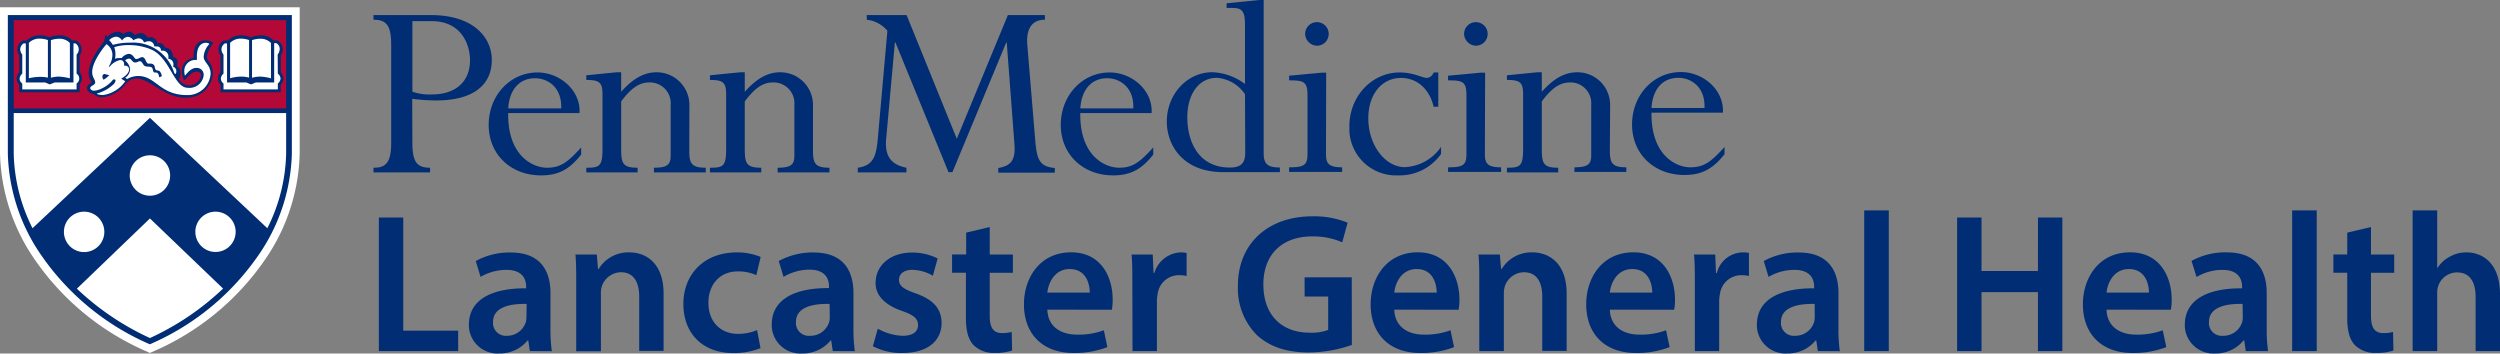 <svg id="Layer_1" data-name="Layer 1" xmlns="http://www.w3.org/2000/svg" width="424.36" height="60.01" viewBox="0 0 424.36 60.01"><rect x="0" y="0" width="424.36" height="60.01" fill="#808080" stroke="none"/><defs><style>.cls-1{fill:#fff;}.cls-2{fill:#002d74;}.cls-3{fill:#b30838;}</style></defs><title>lgh-logo</title><g id="Layer_2" data-name="Layer 2"><g id="Desktop"><path class="cls-1" d="M25.44,59.91l-1-.45A44.53,44.53,0,0,1,5.9,44.06a33.07,33.07,0,0,1-5.9-18V1.23H50.87V26.08a33,33,0,0,1-5.89,18,44.37,44.37,0,0,1-18.56,15.4Z"/><path class="cls-2" d="M25.44,58.44,25,58.25A43.17,43.17,0,0,1,7,43.32,31.69,31.69,0,0,1,1.33,26.08V2.56H49.54V26.08a31.69,31.69,0,0,1-5.67,17.24,43.1,43.1,0,0,1-18,14.93Z"/><path id="Bar" class="cls-3" d="M48.57,3.41H2.33v15H48.57Z"/><path class="cls-2" d="M13.51,14.37v1.29H3.27V14.39a1.51,1.51,0,0,1-.45-1.06,1.7,1.7,0,0,1,.45-1.07V9.41a2.05,2.05,0,0,1-.34-1.07,1.78,1.78,0,0,1,.92-1.46h.69A3.1,3.1,0,0,1,6.76,6a4.14,4.14,0,0,1,1.63.34A4.53,4.53,0,0,1,10.1,6a2.9,2.9,0,0,1,2.17.87h.64a1.75,1.75,0,0,1,.74,2.36,2.39,2.39,0,0,1-.13.21v2.84a1.45,1.45,0,0,1,0,2Zm21.83-4.12a1.18,1.18,0,0,1-.21-.73,4.87,4.87,0,0,1,1.06-2.19h0c0-.15-.62-.48-1.33-.48-1,0-2.07.58-2,3a2.18,2.18,0,0,0-2,2.11,4.19,4.19,0,0,0,.33,1.56.07.07,0,0,0,.07.06c.23,0,.82-.84,1.33-1.16a1.71,1.71,0,0,1,.82-.28.7.7,0,0,1,.72.64,2.08,2.08,0,0,1-2,1.73,2.19,2.19,0,0,1-1.78-1.06,2.24,2.24,0,0,0,.3-1.07,1.53,1.53,0,0,0-.6-1.22,1.84,1.84,0,0,0,.09-.57.82.82,0,0,0-.72-.91h-.06s0-1.61-1.36-1.58a1,1,0,0,0-.95-.8h-.37a1.12,1.12,0,0,0-1.07-1,1.72,1.72,0,0,0-.55.1,1.33,1.33,0,0,0-1.19-.78,1.83,1.83,0,0,0-1,.37s-.6-1.24-1.92-.2a1.44,1.44,0,0,0-1-.4,2.47,2.47,0,0,0-1.74.9S18.14,6,18,6s-.08,0-.12.14c-.17.38-.06.55-.25.93-.07.14-2.57,3-2.57,5.33a2.35,2.35,0,0,0,.37,1.32c.07.11.11.17.11.22s-.06.08-.16.14-.61.45-.61.84a.38.38,0,0,0,0,.15c.29.92.79.58,1.48,1.15a1.62,1.62,0,0,0,1,.3,5.62,5.62,0,0,0,4-2.19,2.57,2.57,0,0,1,1.93-1c2.29,0,4.8,3.38,8.44,3.25a4.41,4.41,0,0,0,4.51-4.1A3.69,3.69,0,0,0,35.34,10.25Zm12.33,2V9.43A2.18,2.18,0,0,0,48,8.32a1.68,1.68,0,0,0-.94-1.46h-.64A2.9,2.9,0,0,0,44.24,6a4.45,4.45,0,0,0-1.69.36A4.06,4.06,0,0,0,40.94,6a3.12,3.12,0,0,0-2.25.87H38a1.76,1.76,0,0,0-.92,1.43,2.16,2.16,0,0,0,.34,1.1v2.85A1.66,1.66,0,0,0,37,13.32a1.54,1.54,0,0,0,.44,1.07v1.27H47.66V14.37a1.42,1.42,0,0,0,.46-1,1.78,1.78,0,0,0-.45-1.1Z"/><path class="cls-1" d="M20.57,13.35l.69.44a5.51,5.51,0,0,1-3.75,2.34c-.48,0-1.05-.12-1.05-.22s0,0,.07-.06a6.66,6.66,0,0,0,2.8-1.6,1.11,1.11,0,0,0,.28-.55.22.22,0,0,0-.21-.23h0a.42.42,0,0,0-.36.24,5.5,5.5,0,0,1-2.42,1.57,2.25,2.25,0,0,1-.63.11.66.66,0,0,1-.66-.34.38.38,0,0,1,0-.15c0-.35.83-.41.83-.92s-.51-.8-.51-1.76c0-1.83,2.16-4.47,2.43-4.72a2.15,2.15,0,0,1,1,1.88,3.83,3.83,0,0,1-.62,1.91l.14.05a3.15,3.15,0,0,1,1.79-1.15.63.63,0,0,1,.67.59v.06a1.61,1.61,0,0,1,0,.31h.23a.65.65,0,0,1,.63.67v0C21.85,12.68,20.57,13.35,20.57,13.35Zm-2.86-.8a.46.46,0,0,0-.33.44,1.1,1.1,0,0,0,.17.52h0c.2,0,.86-.59,1-.74h0ZM34.57,9.61h0c0,1,1.18,1.37,1.18,2.93a3.89,3.89,0,0,1-4,3.6c-4.62,0-5.3-3.24-8.27-3.24a3.72,3.72,0,0,0-1.9.52l-.33-.22a1.83,1.83,0,0,0,.84-1.42,2.19,2.19,0,0,0-.86-1.5,1,1,0,0,1,.65-.33c.5,0,.52.66,1.08.66.3,0,.53-.21.79-.21s.35.2.61.6c.38.6,1.4,0,1.56.74s.23.52.64.58.46.8.46.8l.44-.17a1.38,1.38,0,0,0-.33-.82c-.24-.33-.73.09-.85-.7a.67.67,0,0,0-.71-.63h-.43c-.09,0-.31-.28-.42-.54s-.27-.56-.59-.56-.64.32-1,.32-.49-.88-1.3-.88a1.82,1.82,0,0,0-1.18.72,1.4,1.4,0,0,0-.41,0,2.57,2.57,0,0,0-.73.1,2.51,2.51,0,0,0,.08-.67A3.36,3.36,0,0,0,19.39,8a8.31,8.31,0,0,1,2.48-.35,10,10,0,0,1,3.63.68c3.33,1.29,4,6.57,6.36,6.57a2.42,2.42,0,0,0,2.71-2.09s0-.07,0-.11a1.14,1.14,0,0,0-1.11-1.17h-.16c-1.06,0-1.78,1.3-1.92,1.3h0a3.86,3.86,0,0,1-.1-.76,1.87,1.87,0,0,1,1.84-1.9l.3,0V9.58c0-1.9.91-2.32,1.53-2.32.32,0,.57.12.57.23h0A3.52,3.52,0,0,0,34.57,9.61Zm7.71,3.57V6.8a4.16,4.16,0,0,0-1.4-.24,2.43,2.43,0,0,0-1.82.72v6A7.45,7.45,0,0,1,41,13,5.56,5.56,0,0,1,42.28,13.18ZM13,9.26A1.23,1.23,0,0,0,13,7.51l-.17-.14h-.36V14H9.27l-.82.33L7.67,14H4.38V7.37H4a1.26,1.26,0,0,0-.57,1,1.55,1.55,0,0,0,.35.9V12.5a1.24,1.24,0,0,0-.45.85,1,1,0,0,0,.45.82v1H13v-1a1,1,0,0,0,.28-1.39A.93.93,0,0,0,13,12.5Zm6.15-1.64a10.88,10.88,0,0,1,3-.38,7.3,7.3,0,0,1,7.38,5c.09.26.19.32.25.32s.15-.22.15-.46a.74.74,0,0,0-.54-.76,1.49,1.49,0,0,0,.05-.36.93.93,0,0,0-.86-1h0a1,1,0,0,0,0-.25,1,1,0,0,0-.85-1.13h-.41a.64.64,0,0,0-.58-.71h-.14a1.83,1.83,0,0,0-.4,0S26.12,7,25.27,7a2,2,0,0,0-.82.21,1,1,0,0,0-.87-.7,1.76,1.76,0,0,0-.94.34,1.24,1.24,0,0,0-.93-.6,1.35,1.35,0,0,0-1,.63,1.18,1.18,0,0,0-1-.65,1.82,1.82,0,0,0-1.18.59A3.93,3.93,0,0,1,19.15,7.62ZM11.86,13.3v-6a2.36,2.36,0,0,0-1.81-.72,4.22,4.22,0,0,0-1.41.24V13.2a5.38,5.38,0,0,1,1.2-.2A8.65,8.65,0,0,1,11.86,13.3Zm-3.73-.12V6.8a4.22,4.22,0,0,0-1.41-.24,2.43,2.43,0,0,0-1.82.72v6A8.72,8.72,0,0,1,7,13.05,5.36,5.36,0,0,1,8.13,13.18Zm39-3.92a1.69,1.69,0,0,0,.35-.94,1.15,1.15,0,0,0-.58-1h-.36V14H43.42l-.81.33L41.83,14H38.54V7.37h-.38a1.26,1.26,0,0,0-.57,1,1.48,1.48,0,0,0,.35.9V12.5a1.22,1.22,0,0,0-.45.84,1.06,1.06,0,0,0,.45.83v1h9.22v-1a1.15,1.15,0,0,0,.46-.82,1.14,1.14,0,0,0-.46-.85ZM46,13.3v-6a2.4,2.4,0,0,0-1.82-.72,4.16,4.16,0,0,0-1.4.24V13.2A5.85,5.85,0,0,1,44.1,13,7.68,7.68,0,0,1,46,13.3ZM25.46,33.22a3.43,3.43,0,1,1,3.42-3.44h0A3.43,3.43,0,0,1,25.46,33.22Zm11.16,2.71A3.42,3.42,0,1,0,40,39.39v0A3.42,3.42,0,0,0,36.62,35.93ZM10.85,39.35a3.43,3.43,0,1,0,3.44-3.42h0A3.43,3.43,0,0,0,10.85,39.35Zm27,9.62L25.45,37.08,13.05,49a45.4,45.4,0,0,0,12.4,8.38A45.4,45.4,0,0,0,37.85,49Zm7.53-10.23a29.52,29.52,0,0,0,3.19-12.63V19.19H2.33v6.92A29.52,29.52,0,0,0,5.52,38.74L25.45,20Z"/><path class="cls-2" d="M244.14 18.12h-.79c-.7-3-2.8-4.89-5.54-4.89-3.27 0-5.55 2.8-5.55 6.85 0 4.52 2.84 8.29 6.2 8.29a7.86 7.86 0 0 0 6.15-3.44v1.21a8.62 8.62 0 0 1-7.27 3.63 7.93 7.93 0 0 1-8.29-7.55c0-.26 0-.53 0-.79 0-5.08 3.82-9.13 8.52-9.13 2.47 0 3.82.93 4.66.93a1.35 1.35 0 0 0 1.12-.93h.79zM70 24.23c0 3.3.79 4.24 3 4.24v.79H63.4v-.79c1.87 0 3-.61 3-4.15V7.59c0-3.26-.79-4.24-3-4.24V2.56h9.74c7.36 0 10.34 3.92 10.34 7.6 0 4.42-3.35 6.89-9.41 6.89a31.26 31.26 0 0 1-4.1-.28zm0-8.67a8.66 8.66 0 0 0 3.31.47c4 0 6.47-2.15 6.47-5.78 0-2.84-1.58-6.66-6.47-6.66H70zm16.26 3.63c-.1 7.41 4.33 9.28 6.56 9.28s3.45-.8 5.83-3.45v1.21c-2 2.56-3.91 3.54-6.8 3.54-5.18 0-8.9-3.59-8.9-8.57s3.63-8.9 8.29-8.9c3.82 0 7.36 3.07 7.13 6.89zm9-.79c.14-3.63-2.33-5.12-4.43-5.12-2.75 0-4.38 2.05-4.56 5.12zM117 25.67c0 2.14.47 2.8 2.8 2.8v.79H111v-.79c2.24 0 2.84-.52 2.84-2V17.8A3.53 3.53 0 0 0 110.57 14a2.06 2.06 0 0 0-.43 0c-1.63 0-3.07 1-4.7 3.22V25.3c0 2.51.33 3.17 2.79 3.17v.79H99.52v-.79c2.19 0 2.75-.19 2.75-3.17V16c0-2-.51-2.43-2.75-2.43v-.79l5.13-.51h.79v3.31c2-2.24 3.87-3.31 6-3.31a5.55 5.55 0 0 1 5.58 5.5c0 .15 0 .3 0 .45zm21 0c0 2.14.47 2.8 2.79 2.8v.79H132v-.79c2.24 0 2.84-.52 2.84-2V17.8A3.53 3.53 0 0 0 131.57 14a2.14 2.14 0 0 0-.44 0c-1.63 0-3.07 1-4.71 3.22V25.3c0 2.51.33 3.17 2.8 3.17v.79h-8.71v-.79c2.19 0 2.75-.19 2.75-3.17V16c0-2-.52-2.43-2.75-2.43v-.79l5.12-.51h.79v3.31c2-2.24 3.87-3.31 6-3.31A5.54 5.54 0 0 1 138 17.75a3.65 3.65 0 0 1 0 .47zM177.37 3.35c-2.28 0-3.17 1.63-3 4.15L175.74 24c.28 3.26.84 4.28 3.31 4.52v.79h-9.6v-.79c2.19-.38 2.94-1.36 2.75-4l-1.31-17.3h-.09l-9.13 22H161l-9-22h-.1l-1.49 16.45c-.23 2.7.75 4.28 3.45 4.8v.79H145.6v-.79c2.7-.38 3.12-2 3.4-4.9l1.63-18.35a5.34 5.34 0 0 0-3.5-1.87V2.56h6.76l8.52 21 8.67-21h6.29zm6 15.84c-.1 7.41 4.33 9.28 6.57 9.28s3.44-.8 5.82-3.45v1.21c-2 2.56-3.91 3.54-6.8 3.54-5.17 0-8.9-3.59-8.9-8.57s3.63-8.9 8.29-8.9c3.82 0 7.36 3.07 7.13 6.89zm9-.79c.14-3.63-2.33-5.12-4.43-5.12-2.75 0-4.38 2.05-4.56 5.12zM214.5 26c0 1.82.65 2.43 2.75 2.43v.79h-9.6c-7 0-9.59-4.71-9.59-8.57 0-4.66 3.44-8.39 7.73-8.39a9.77 9.77 0 0 1 5.54 2V4.19c0-2.37-.55-2.84-2.19-2.84h-.93V.56l5.5-.56h.79zm-3.17-10a6.28 6.28 0 0 0-4.79-2.79c-3 0-5 2.7-5 6.71s1.82 8.52 7.22 8.52c1.87 0 2.61-.74 2.61-2.51zm13.75 10.11c0 1.63.42 2.29 2.74 2.29v.79h-9V28.4c2.51 0 3.12-.33 3.12-2.29v-10c0-2.28-.7-2.47-3.12-2.47v-.79l5.49-.51h.8zm.46-20.4a2 2 0 0 1-1.95 2.05h-.05a2.07 2.07 0 0 1-2-2 2 2 0 1 1 4 0v0zm26.51 20.4c0 1.63.42 2.29 2.75 2.29v.79h-9V28.4c2.52 0 3.12-.33 3.12-2.29v-10c0-2.28-.7-2.47-3.12-2.47v-.79l5.5-.51h.79zm.47-20.4a2 2 0 0 1-2 2.05h0a2.07 2.07 0 0 1-2-2 2 2 0 0 1 4 0v0zM273.26 25.6c0 2.14.47 2.8 2.8 2.8v.79h-8.81V28.4c2.24 0 2.85-.52 2.85-2V17.8A3.53 3.53 0 0 0 266.83 14a2.77 2.77 0 0 0-.41 0c-1.64 0-3.08 1-4.71 3.22V25.3c0 2.51.33 3.17 2.79 3.17v.79h-8.71v-.79c2.19 0 2.75-.19 2.75-3.17V16c0-2-.51-2.43-2.75-2.43v-.79l5.13-.51h.79v3.31c2-2.24 3.87-3.31 6-3.31a5.54 5.54 0 0 1 5.6 5.48c0 .14 0 .29 0 .44zm7.07-6.48c-.09 7.41 4.34 9.28 6.57 9.28s3.45-.8 5.83-3.45v1.21c-2 2.56-3.92 3.54-6.81 3.54-5.17 0-8.89-3.59-8.89-8.57s3.63-8.9 8.29-8.9c3.82 0 7.36 3.07 7.13 6.89zm9-.79c.13-3.63-2.33-5.12-4.43-5.12-2.75 0-4.38 2-4.57 5.12zM64.31 36.92h4.14V56.13h9.32v3.46H64.31zM89.94 59.59l-.27-1.81h-.1A6.11 6.11 0 0 1 84.73 60a4.86 4.86 0 0 1-5.14-4.56c0-.1 0-.21 0-.31 0-4.14 3.67-6.23 9.72-6.19v-.27c0-1.08-.44-2.86-3.33-2.86A8.7 8.7 0 0 0 81.57 47l-.81-2.69a11.86 11.86 0 0 1 5.92-1.45c5.25 0 6.76 3.33 6.76 6.9v5.92a27.19 27.19 0 0 0 .23 3.93zm-.54-8c-2.92-.07-5.71.57-5.71 3.06a2.18 2.18 0 0 0 2 2.35H86a3.34 3.34 0 0 0 3.23-2.25 3.08 3.08 0 0 0 .13-.91zM97.81 48.09c0-1.88 0-3.46-.13-4.88h3.63l.2 2.46h.1a5.9 5.9 0 0 1 5.21-2.83c2.86 0 5.82 1.85 5.82 7v9.72H108.5V50.34c0-2.35-.87-4.13-3.12-4.13a3.48 3.48 0 0 0-3.23 2.42A4 4 0 0 0 102 50v9.62H97.81zM129.09 59.09a12.07 12.07 0 0 1-4.64.84c-5.12 0-8.45-3.26-8.45-8.34 0-4.91 3.37-8.75 9.12-8.75a10.37 10.37 0 0 1 4 .78l-.74 3.09a7.32 7.32 0 0 0-3.13-.64c-3.16 0-5 2.32-5 5.32 0 3.36 2.19 5.28 5 5.28a8.1 8.1 0 0 0 3.26-.64zM141.36 59.59l-.27-1.81H141A6.1 6.1 0 0 1 136.15 60 4.86 4.86 0 0 1 131 55.44c0-.12 0-.23 0-.35 0-4.14 3.67-6.23 9.72-6.19v-.27c0-1.08-.43-2.86-3.33-2.86A8.6 8.6 0 0 0 133 47l-.81-2.69a11.86 11.86 0 0 1 5.92-1.45c5.25 0 6.76 3.33 6.76 6.9v5.92a27.19 27.19 0 0 0 .23 3.93zm-.54-8c-2.92-.07-5.71.57-5.71 3.06a2.17 2.17 0 0 0 2 2.35h.38a3.34 3.34 0 0 0 3.23-2.25 3.08 3.08 0 0 0 .13-.91zM149 55.79A9.28 9.28 0 0 0 153.2 57c1.82 0 2.63-.74 2.63-1.82s-.68-1.68-2.69-2.39c-3.2-1.1-4.54-2.85-4.51-4.77 0-2.89 2.39-5.15 6.19-5.15a9.6 9.6 0 0 1 4.34 1l-.81 2.93a7.31 7.31 0 0 0-3.47-1c-1.48 0-2.28.71-2.28 1.72s.77 1.55 2.86 2.29c3 1.07 4.33 2.59 4.37 5 0 3-2.32 5.11-6.66 5.11a10.46 10.46 0 0 1-5-1.15zM168 38.54v4.67h3.93v3.1H168v7.23c0 2 .53 3 2.12 3a6.29 6.29 0 0 0 1.61-.2l.07 3.16a9 9 0 0 1-3 .41 4.81 4.81 0 0 1-3.56-1.35c-.88-.94-1.28-2.42-1.28-4.57v-7.7h-2.35v-3.1H164v-3.7zM177.78 52.56c.1 3 2.42 4.24 5.05 4.24a12.3 12.3 0 0 0 4.54-.74l.6 2.86a15.45 15.45 0 0 1-5.71 1c-5.32 0-8.45-3.26-8.45-8.27 0-4.55 2.76-8.82 8-8.82s7.06 4.38 7.06 8a11.36 11.36 0 0 1-.13 1.75zm7.2-2.89c0-1.51-.64-4-3.4-4-2.55 0-3.63 2.32-3.8 4zM192.21 48.49c0-2.22 0-3.8-.13-5.28h3.59l.14 3.13h.13a4.89 4.89 0 0 1 4.48-3.5 4.78 4.78 0 0 1 1 .1v3.91a5.48 5.48 0 0 0-1.21-.14 3.65 3.65 0 0 0-3.7 3.13 6.86 6.86 0 0 0-.13 1.28v8.47h-4.14zM229.47 58.55a22.43 22.43 0 0 1-7.3 1.28c-3.83 0-6.72-1-8.87-3a11.24 11.24 0 0 1-3.17-8.34c0-7.16 5.12-11.77 12.62-11.77a15 15 0 0 1 6 1.08l-.91 3.33a12.29 12.29 0 0 0-5.15-1c-4.84 0-8.24 2.86-8.24 8.14s3.16 8.2 7.87 8.2a7.77 7.77 0 0 0 3.13-.47V50.34h-4V47.08h8zM236.67 52.56c.1 3 2.42 4.24 5 4.24a12.3 12.3 0 0 0 4.54-.74l.61 2.86a15.54 15.54 0 0 1-5.72 1c-5.31 0-8.44-3.26-8.44-8.27 0-4.55 2.76-8.82 8-8.82s7.07 4.38 7.07 8a9.32 9.32 0 0 1-.14 1.75zm7.2-2.89c0-1.51-.64-4-3.4-4-2.56 0-3.63 2.32-3.8 4zM251.1 48.09c0-1.88 0-3.46-.14-4.88h3.63l.21 2.46h.1a5.88 5.88 0 0 1 5.21-2.83c2.86 0 5.82 1.85 5.82 7v9.72h-4.14V50.34c0-2.35-.87-4.13-3.13-4.13a3.48 3.48 0 0 0-3.23 2.42 4.36 4.36 0 0 0-.16 1.34v9.62H251.1zM273.26 52.56c.1 3 2.42 4.24 5 4.24a12.3 12.3 0 0 0 4.54-.74l.61 2.86a15.54 15.54 0 0 1-5.72 1c-5.31 0-8.44-3.26-8.44-8.27 0-4.55 2.76-8.82 8-8.82s7.07 4.38 7.07 8a9.32 9.32 0 0 1-.14 1.75zm7.2-2.89c0-1.51-.64-4-3.4-4-2.56 0-3.63 2.32-3.8 4zM287.69 48.49c0-2.22 0-3.8-.14-5.28h3.6l.13 3.13h.14a4.63 4.63 0 0 1 5.45-3.4v3.91a5.48 5.48 0 0 0-1.21-.14 3.65 3.65 0 0 0-3.7 3.13 6.87 6.87 0 0 0-.14 1.28v8.47h-4.13zM308.57 59.59l-.27-1.81h-.1A6.11 6.11 0 0 1 303.36 60a4.86 4.86 0 0 1-5.14-4.56c0-.1 0-.21 0-.31 0-4.14 3.67-6.23 9.72-6.19v-.27c0-1.08-.44-2.86-3.33-2.86A8.7 8.7 0 0 0 300.2 47l-.81-2.69a11.86 11.86 0 0 1 5.92-1.45c5.24 0 6.76 3.33 6.76 6.9v5.92a25.84 25.84 0 0 0 .23 3.93zm-.54-8c-2.92-.07-5.72.57-5.72 3.06a2.18 2.18 0 0 0 2 2.35h.37a3.34 3.34 0 0 0 3.23-2.25 3.08 3.08 0 0 0 .13-.91zM316.44 35.71h4.17V59.59h-4.17zM336.35 36.92V46h9.58V36.92h4.14V59.59h-4.14v-10h-9.58v10h-4.14V36.92zM357.57 52.56c.1 3 2.42 4.24 5 4.24a12.3 12.3 0 0 0 4.54-.74l.61 2.86a15.54 15.54 0 0 1-5.72 1c-5.31 0-8.44-3.26-8.44-8.27 0-4.55 2.76-8.82 8-8.82s7.07 4.38 7.07 8a9.32 9.32 0 0 1-.14 1.75zm7.2-2.89c0-1.51-.64-4-3.4-4-2.56 0-3.63 2.32-3.8 4zM381.21 59.59l-.27-1.81h-.1A6.11 6.11 0 0 1 376 60a4.86 4.86 0 0 1-5.14-4.56c0-.1 0-.21 0-.31 0-4.14 3.67-6.23 9.72-6.19v-.27c0-1.08-.44-2.86-3.33-2.86a8.62 8.62 0 0 0-4.4 1.21L372 44.29a11.76 11.76 0 0 1 6-1.45c5.25 0 6.76 3.33 6.76 6.9v5.92a27.19 27.19 0 0 0 .23 3.93zm-.54-8c-2.92-.07-5.71.57-5.71 3.06a2.17 2.17 0 0 0 2 2.35h.38a3.34 3.34 0 0 0 3.23-2.25 3.08 3.08 0 0 0 .13-.91zM389.08 35.71h4.17V59.59h-4.17zM402.46 38.54v4.67h3.94v3.1h-3.94v7.23c0 2 .54 3 2.12 3a5.9 5.9 0 0 0 1.62-.2l.07 3.16a9 9 0 0 1-3 .41 4.81 4.81 0 0 1-3.56-1.35c-.88-.94-1.28-2.42-1.28-4.57v-7.7h-2.35v-3.1h2.35v-3.7zM409.53 35.71h4.17v9.76h.06a5.43 5.43 0 0 1 2.06-1.89 5.58 5.58 0 0 1 2.82-.74c2.79 0 5.72 1.85 5.72 7.1v9.65h-4.14V50.41c0-2.39-.87-4.17-3.16-4.17a3.38 3.38 0 0 0-3.36 3.42v9.93h-4.17z"/></g></g></svg>